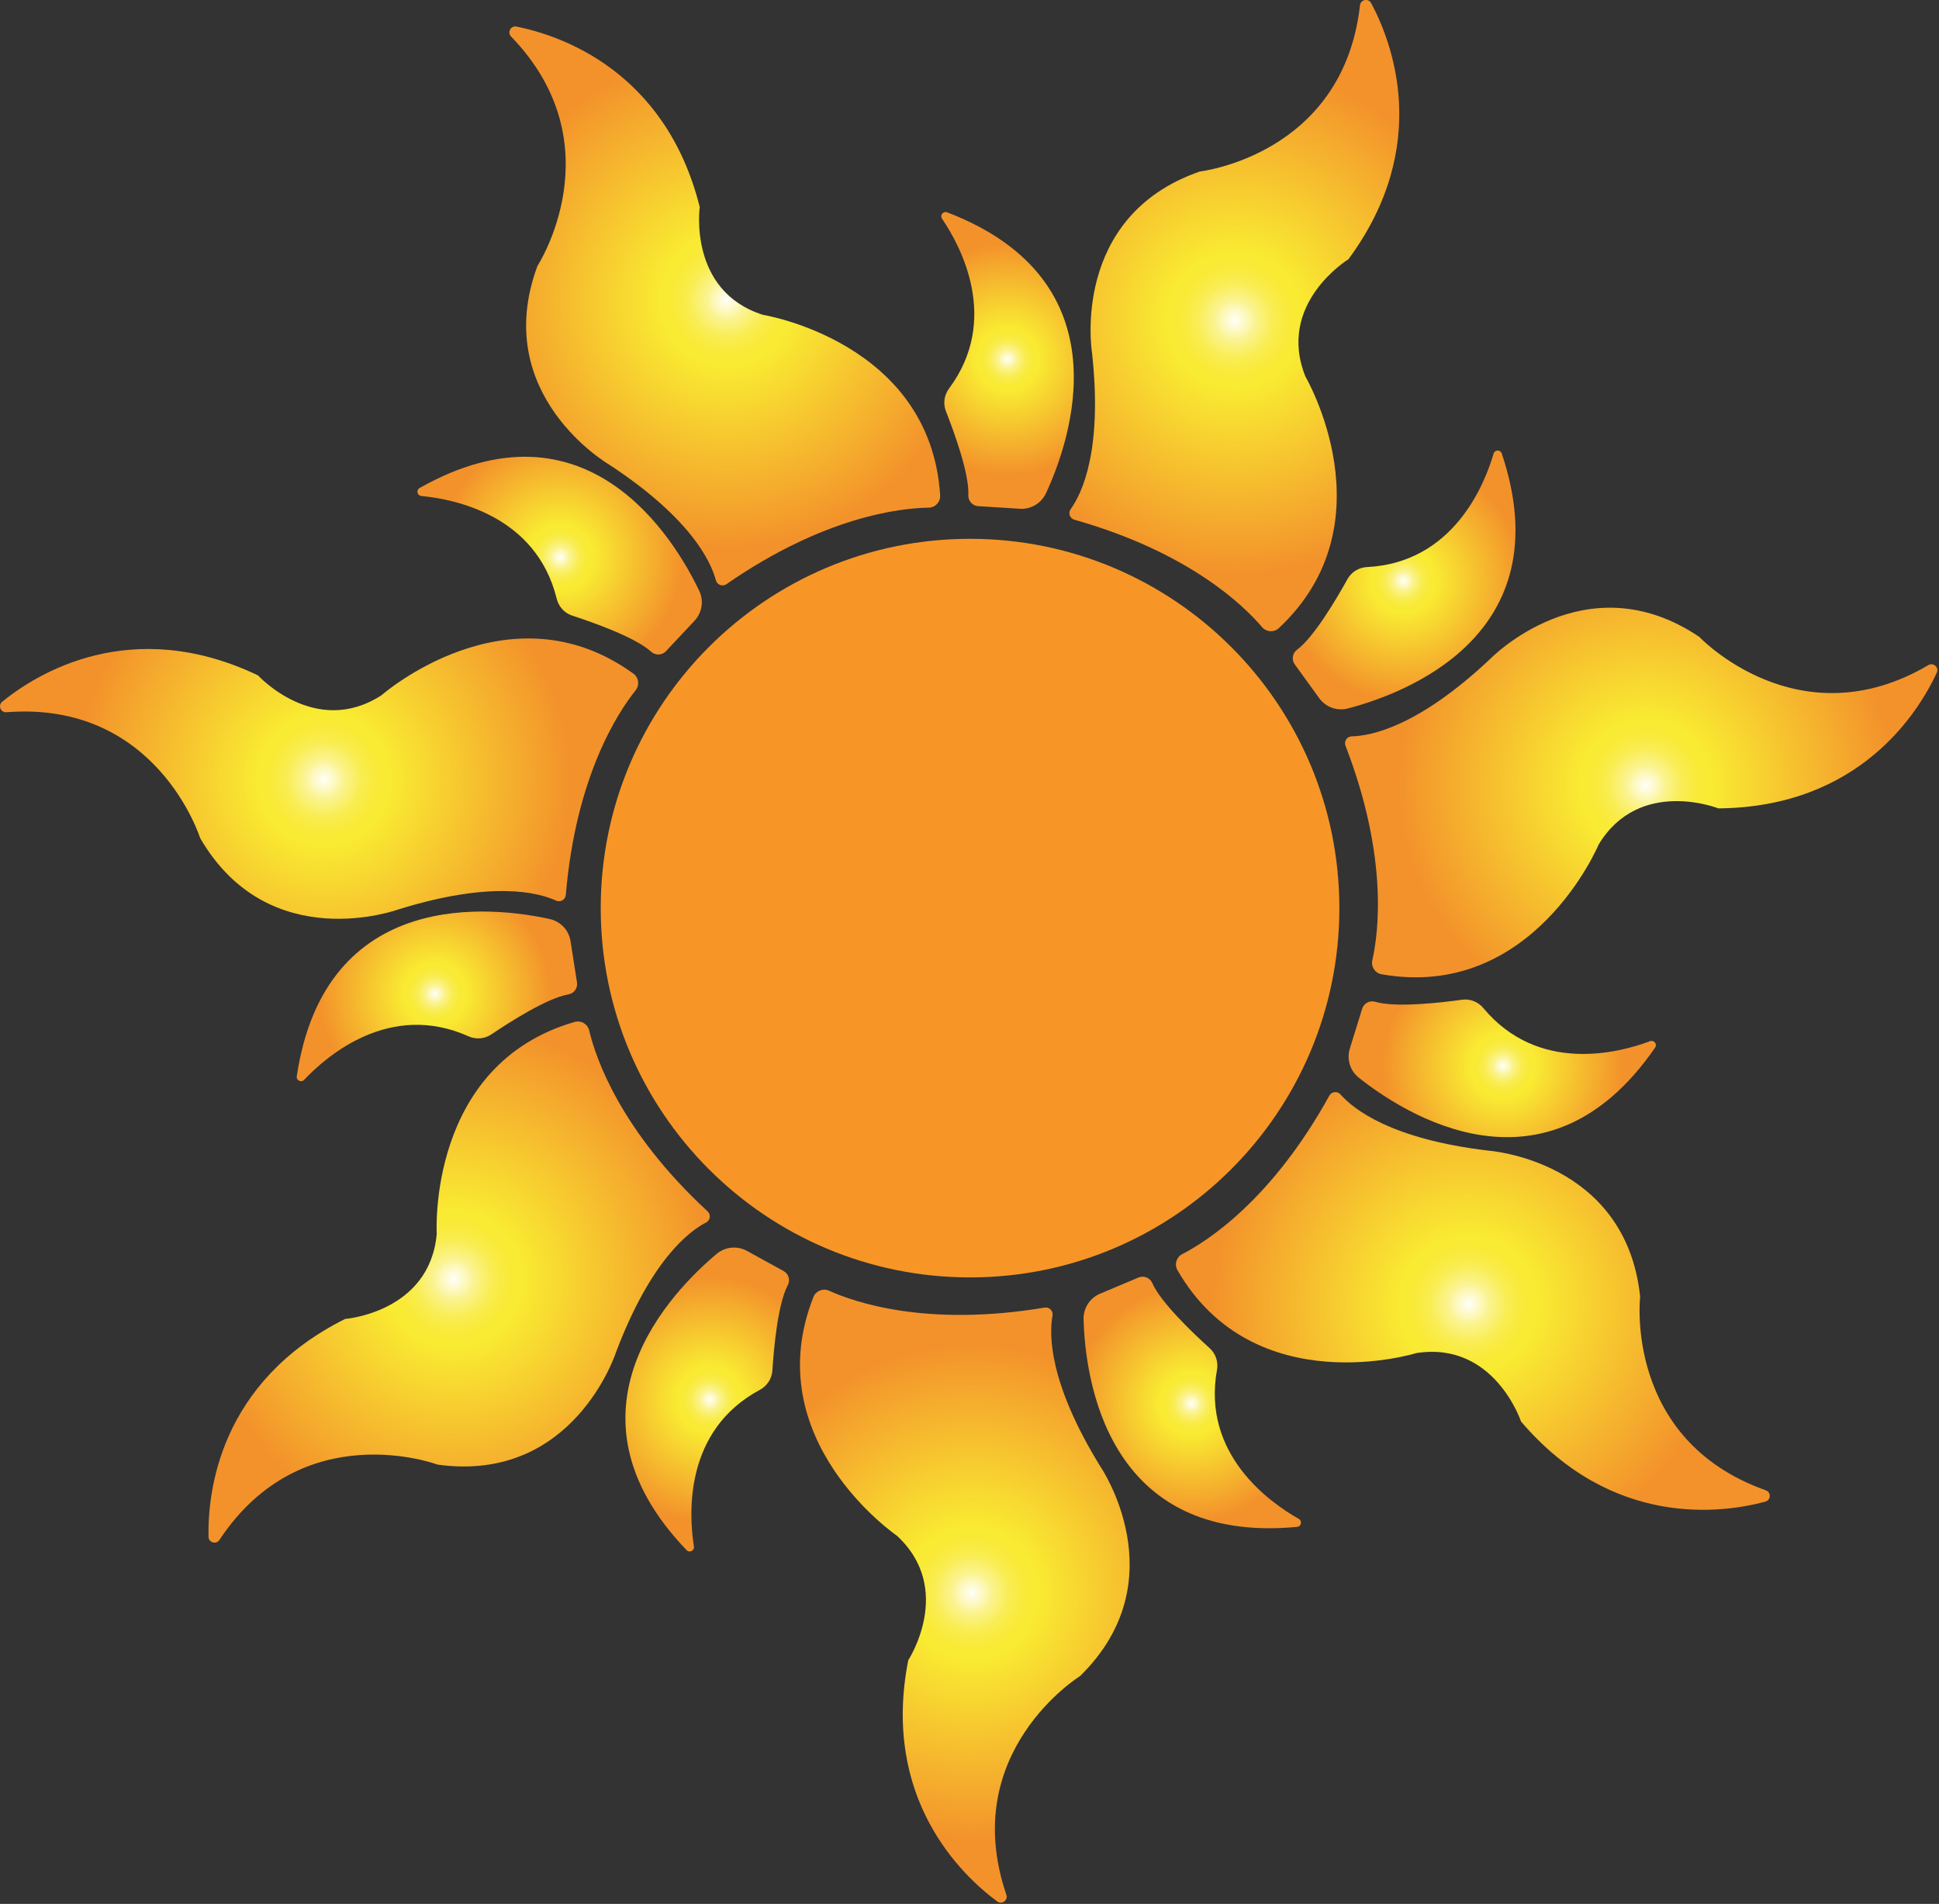 <svg width="1108" height="1088" viewBox="0 0 1108 1088" fill="none" xmlns="http://www.w3.org/2000/svg">
<rect x="0" y="0" width="1108" height="1088" fill="#333333" stroke="none"/>
<g clip-path="url(#clip0_451_1122)">
<path d="M473.729 737.59C488.419 744.24 529.779 758.49 596.929 747.23C599.609 746.78 601.919 749.13 601.439 751.81C599.439 762.8 599.349 790.23 628.649 837.83C628.649 837.83 673.339 902.76 617.209 957.77C617.209 957.77 547.189 1001.13 575.069 1082.78C576.139 1085.93 572.519 1088.59 569.849 1086.61C549.639 1071.65 503.449 1027.88 518.999 948.74C518.999 948.74 545.579 908.2 512.539 877.61C512.539 877.61 432.509 822.98 464.819 741.19C466.209 737.67 470.279 736.03 473.729 737.59Z" fill="url(#paint0_radial_451_1122)"/>
<path d="M447.76 726.34L426.82 714.83C421.27 711.78 414.42 712.46 409.56 716.52C384.41 737.54 316.22 806.59 392.35 885.84C394 887.56 396.9 886.12 396.53 883.77C393.57 865.05 390.9 817.42 434.24 794.22C438.34 792.02 441.05 787.89 441.35 783.25C442.18 770.42 444.48 745.12 450.15 734.46C451.7 731.54 450.66 727.93 447.77 726.34H447.76Z" fill="url(#paint1_radial_451_1122)"/>
<path d="M554.31 729.99C670.864 729.99 765.35 635.504 765.35 518.95C765.35 402.396 670.864 307.91 554.31 307.91C437.755 307.91 343.27 402.396 343.27 518.95C343.27 635.504 437.755 729.99 554.31 729.99Z" fill="#F79626"/>
<path d="M336.671 588.85C340.381 604.54 354.381 645.99 404.341 692.25C406.341 694.1 405.891 697.36 403.471 698.61C393.541 703.74 371.781 720.44 352.011 772.72C352.011 772.72 327.931 847.78 250.081 836.97C250.081 836.97 172.971 808.05 125.381 880.02C123.551 882.79 119.231 881.55 119.161 878.22C118.651 853.08 125.071 789.78 197.211 753.72C197.211 753.72 245.541 749.98 249.561 705.13C249.561 705.13 243.881 608.4 328.37 583.99C332.01 582.94 335.791 585.16 336.671 588.85Z" fill="url(#paint2_radial_451_1122)"/>
<path d="M329.71 561.42L326.02 537.82C325.04 531.56 320.32 526.55 314.13 525.19C282.12 518.13 185.79 506.36 169.59 615.05C169.24 617.41 172.14 618.82 173.78 617.09C186.79 603.31 222.86 572.09 267.71 592.21C271.96 594.12 276.88 593.73 280.74 591.13C291.4 583.94 312.83 570.3 324.74 568.27C328 567.71 330.22 564.69 329.71 561.42Z" fill="url(#paint3_radial_451_1122)"/>
<path d="M363.21 394.49C353.12 407.07 329.06 443.6 323.31 511.44C323.08 514.15 320.23 515.81 317.76 514.67C307.61 510 281.06 503.11 227.68 519.69C227.68 519.69 153.69 546.88 114.33 478.85C114.33 478.85 89.7 400.27 3.68 407.01C0.36 407.27 -1.31 403.1 1.27 401C20.78 385.14 74.64 351.25 147.44 385.95C147.44 385.95 180.12 421.76 217.95 397.34C217.95 397.34 290.73 333.36 361.94 384.96C365.01 387.18 365.58 391.53 363.21 394.49Z" fill="url(#paint4_radial_451_1122)"/>
<path d="M380.55 372.13L396.89 354.71C401.22 350.09 402.27 343.28 399.53 337.57C385.4 307.99 335.43 224.8 239.77 278.88C237.69 280.05 238.37 283.21 240.74 283.44C259.61 285.22 306.41 294.45 318.13 342.19C319.24 346.71 322.57 350.35 327 351.8C339.23 355.79 363.16 364.29 372.08 372.43C374.52 374.66 378.28 374.55 380.54 372.14L380.55 372.13Z" fill="url(#paint5_radial_451_1122)"/>
<path d="M530.68 290.11C514.56 290.34 471.07 295.06 415.1 333.83C412.86 335.38 409.77 334.23 409.07 331.6C406.2 320.8 394.61 295.94 347.83 265.34C347.83 265.34 279.75 225.61 307.13 151.94C307.13 151.94 352.03 82.9 292.05 20.88C289.74 18.49 291.89 14.54 295.15 15.19C319.8 20.13 380.23 40.07 399.85 118.3C399.85 118.3 393.05 166.3 435.98 179.92C435.98 179.92 531.65 195.28 537.23 283.05C537.47 286.83 534.48 290.05 530.7 290.1L530.68 290.11Z" fill="url(#paint6_radial_451_1122)"/>
<path d="M558.961 289.241L582.801 290.741C589.121 291.141 595.031 287.611 597.701 281.861C611.511 252.131 643.821 160.621 541.201 121.321C538.971 120.471 536.961 123.001 538.301 124.971C548.951 140.651 571.631 182.611 542.291 222.051C539.511 225.791 538.831 230.671 540.531 235.011C545.241 246.971 553.931 270.851 553.341 282.911C553.181 286.211 555.651 289.041 558.951 289.251L558.961 289.241Z" fill="url(#paint7_radial_451_1122)"/>
<path d="M721.2 358.39C710.76 346.1 679.46 315.54 613.95 297.01C611.33 296.27 610.25 293.16 611.83 290.94C618.34 281.86 630.14 257.1 624 201.54C624 201.54 611.35 123.74 685.62 98C685.62 98 767.45 88.74 777.15 3C777.52 -0.3 781.94 -1.16 783.51 1.77C795.38 23.93 818.43 83.25 770.54 148.14C770.54 148.14 729.18 173.43 745.97 215.21C745.97 215.21 794.97 298.81 730.79 358.93C728.03 361.52 723.65 361.26 721.19 358.37L721.2 358.39Z" fill="url(#paint8_radial_451_1122)"/>
<path d="M739.859 379.659L753.869 399.009C757.589 404.139 764.069 406.459 770.199 404.859C801.919 396.599 893.089 363.329 858.139 259.139C857.379 256.879 854.149 256.939 853.479 259.229C848.149 277.419 830.199 321.609 781.109 324.059C776.459 324.289 772.249 326.869 769.989 330.939C763.759 342.189 750.859 364.069 741.179 371.289C738.529 373.259 737.919 376.969 739.859 379.649V379.659Z" fill="url(#paint9_radial_451_1122)"/>
<path d="M784.181 548.75C787.741 533.02 793.381 489.64 768.851 426.13C767.871 423.59 769.711 420.86 772.431 420.8C783.601 420.55 810.491 415.12 851.221 376.85C851.221 376.85 905.841 320.02 971.011 363.94C971.011 363.94 1027.56 423.81 1101.94 380.08C1104.81 378.39 1108.14 381.41 1106.74 384.43C1096.15 407.23 1062.56 461.28 981.911 461.96C981.911 461.96 936.851 444.07 913.531 482.59C913.531 482.59 876.111 571.97 789.491 556.76C785.761 556.1 783.341 552.45 784.171 548.75H784.181Z" fill="url(#paint10_radial_451_1122)"/>
<path d="M778.382 576.45L771.322 599.27C769.452 605.32 771.492 611.9 776.452 615.84C802.102 636.25 883.452 689.17 945.782 598.66C947.132 596.7 945.142 594.15 942.912 594.99C925.172 601.65 879.052 613.84 847.612 576.05C844.632 572.47 840.042 570.66 835.432 571.3C822.692 573.07 797.452 575.9 785.862 572.49C782.692 571.56 779.362 573.3 778.382 576.45Z" fill="url(#paint11_radial_451_1122)"/>
<path d="M675.551 716.68C689.891 709.3 726.741 685.73 759.621 626.11C760.931 623.73 764.211 623.38 766.011 625.42C773.381 633.82 794.821 650.92 850.331 657.52C850.331 657.52 928.981 662.82 937.231 740.98C937.231 740.98 927.721 822.78 1009.03 851.65C1012.16 852.76 1012 857.26 1008.79 858.12C984.511 864.67 921.521 873.68 869.161 812.34C869.161 812.34 853.901 766.33 809.401 773.22C809.401 773.22 716.881 802.02 672.851 725.89C670.951 722.61 672.201 718.4 675.571 716.67L675.551 716.68Z" fill="url(#paint12_radial_451_1122)"/>
<path d="M650.61 730.041L628.591 739.301C622.751 741.761 619.031 747.551 619.191 753.881C620.051 786.651 631.811 882.981 741.211 872.541C743.581 872.311 744.261 869.151 742.181 867.981C725.671 858.671 686.69 831.181 695.42 782.811C696.25 778.231 694.69 773.551 691.23 770.421C681.69 761.801 663.291 744.281 658.451 733.221C657.131 730.191 653.65 728.761 650.61 730.041Z" fill="url(#paint13_radial_451_1122)"/>
</g>
<defs>
<radialGradient id="paint0_radial_451_1122" cx="0" cy="0" r="1" gradientUnits="userSpaceOnUse" gradientTransform="translate(555.318 910.297) rotate(-3.13) scale(141.16 141.16)">
<stop stop-color="white"/>
<stop offset="0.01" stop-color="#FEFDEC"/>
<stop offset="0.05" stop-color="#FDF8BB"/>
<stop offset="0.08" stop-color="#FBF391"/>
<stop offset="0.12" stop-color="#FAF06E"/>
<stop offset="0.15" stop-color="#F9ED54"/>
<stop offset="0.19" stop-color="#F9EB41"/>
<stop offset="0.23" stop-color="#F9EA35"/>
<stop offset="0.27" stop-color="#F9EA32"/>
<stop offset="1" stop-color="#F3922B"/>
</radialGradient>
<radialGradient id="paint1_radial_451_1122" cx="0" cy="0" r="1" gradientUnits="userSpaceOnUse" gradientTransform="translate(405.634 799.825) rotate(-3.13) scale(69.97 69.97)">
<stop stop-color="white"/>
<stop offset="0.01" stop-color="#FEFDEC"/>
<stop offset="0.05" stop-color="#FDF8BB"/>
<stop offset="0.08" stop-color="#FBF391"/>
<stop offset="0.12" stop-color="#FAF06E"/>
<stop offset="0.15" stop-color="#F9ED54"/>
<stop offset="0.19" stop-color="#F9EB41"/>
<stop offset="0.23" stop-color="#F9EA35"/>
<stop offset="0.27" stop-color="#F9EA32"/>
<stop offset="1" stop-color="#F3922B"/>
</radialGradient>
<radialGradient id="paint2_radial_451_1122" cx="0" cy="0" r="1" gradientUnits="userSpaceOnUse" gradientTransform="translate(259.32 730.842) rotate(-3.13) scale(145.54 145.54)">
<stop stop-color="white"/>
<stop offset="0.01" stop-color="#FEFDEC"/>
<stop offset="0.05" stop-color="#FDF8BB"/>
<stop offset="0.08" stop-color="#FBF391"/>
<stop offset="0.12" stop-color="#FAF06E"/>
<stop offset="0.15" stop-color="#F9ED54"/>
<stop offset="0.19" stop-color="#F9EB41"/>
<stop offset="0.23" stop-color="#F9EA35"/>
<stop offset="0.27" stop-color="#F9EA32"/>
<stop offset="1" stop-color="#F3922B"/>
</radialGradient>
<radialGradient id="paint3_radial_451_1122" cx="0" cy="0" r="1" gradientUnits="userSpaceOnUse" gradientTransform="translate(248.527 567.918) rotate(-3.13) scale(66.04 66.04)">
<stop stop-color="white"/>
<stop offset="0.01" stop-color="#FEFDEC"/>
<stop offset="0.05" stop-color="#FDF8BB"/>
<stop offset="0.08" stop-color="#FBF391"/>
<stop offset="0.12" stop-color="#FAF06E"/>
<stop offset="0.15" stop-color="#F9ED54"/>
<stop offset="0.19" stop-color="#F9EB41"/>
<stop offset="0.23" stop-color="#F9EA35"/>
<stop offset="0.27" stop-color="#F9EA32"/>
<stop offset="1" stop-color="#F3922B"/>
</radialGradient>
<radialGradient id="paint4_radial_451_1122" cx="0" cy="0" r="1" gradientUnits="userSpaceOnUse" gradientTransform="translate(184.984 445.435) rotate(-3.13) scale(140.89 140.89)">
<stop stop-color="white"/>
<stop offset="0.01" stop-color="#FEFDEC"/>
<stop offset="0.05" stop-color="#FDF8BB"/>
<stop offset="0.08" stop-color="#FBF391"/>
<stop offset="0.12" stop-color="#FAF06E"/>
<stop offset="0.15" stop-color="#F9ED54"/>
<stop offset="0.19" stop-color="#F9EB41"/>
<stop offset="0.23" stop-color="#F9EA35"/>
<stop offset="0.27" stop-color="#F9EA32"/>
<stop offset="1" stop-color="#F3922B"/>
</radialGradient>
<radialGradient id="paint5_radial_451_1122" cx="0" cy="0" r="1" gradientUnits="userSpaceOnUse" gradientTransform="translate(320.121 318.436) rotate(-3.13) scale(69.78 69.78)">
<stop stop-color="white"/>
<stop offset="0.01" stop-color="#FEFDEC"/>
<stop offset="0.05" stop-color="#FDF8BB"/>
<stop offset="0.08" stop-color="#FBF391"/>
<stop offset="0.12" stop-color="#FAF06E"/>
<stop offset="0.15" stop-color="#F9ED54"/>
<stop offset="0.19" stop-color="#F9EB41"/>
<stop offset="0.23" stop-color="#F9EA35"/>
<stop offset="0.27" stop-color="#F9EA32"/>
<stop offset="1" stop-color="#F3922B"/>
</radialGradient>
<radialGradient id="paint6_radial_451_1122" cx="0" cy="0" r="1" gradientUnits="userSpaceOnUse" gradientTransform="translate(415.269 171.462) rotate(-3.13) scale(141.15 141.15)">
<stop stop-color="white"/>
<stop offset="0.01" stop-color="#FEFDEC"/>
<stop offset="0.05" stop-color="#FDF8BB"/>
<stop offset="0.08" stop-color="#FBF391"/>
<stop offset="0.12" stop-color="#FAF06E"/>
<stop offset="0.15" stop-color="#F9ED54"/>
<stop offset="0.19" stop-color="#F9EB41"/>
<stop offset="0.23" stop-color="#F9EA35"/>
<stop offset="0.27" stop-color="#F9EA32"/>
<stop offset="1" stop-color="#F3922B"/>
</radialGradient>
<radialGradient id="paint7_radial_451_1122" cx="0" cy="0" r="1" gradientUnits="userSpaceOnUse" gradientTransform="translate(575.722 205.222) rotate(-3.13) scale(66.25 66.25)">
<stop stop-color="white"/>
<stop offset="0.01" stop-color="#FEFDEC"/>
<stop offset="0.05" stop-color="#FDF8BB"/>
<stop offset="0.08" stop-color="#FBF391"/>
<stop offset="0.12" stop-color="#FAF06E"/>
<stop offset="0.15" stop-color="#F9ED54"/>
<stop offset="0.19" stop-color="#F9EB41"/>
<stop offset="0.23" stop-color="#F9EA35"/>
<stop offset="0.27" stop-color="#F9EA32"/>
<stop offset="1" stop-color="#F3922B"/>
</radialGradient>
<radialGradient id="paint8_radial_451_1122" cx="0" cy="0" r="1" gradientUnits="userSpaceOnUse" gradientTransform="translate(705.641 182.984) rotate(-3.13) scale(144.9 144.9)">
<stop stop-color="white"/>
<stop offset="0.01" stop-color="#FEFDEC"/>
<stop offset="0.05" stop-color="#FDF8BB"/>
<stop offset="0.08" stop-color="#FBF391"/>
<stop offset="0.12" stop-color="#FAF06E"/>
<stop offset="0.15" stop-color="#F9ED54"/>
<stop offset="0.19" stop-color="#F9EB41"/>
<stop offset="0.23" stop-color="#F9EA35"/>
<stop offset="0.27" stop-color="#F9EA32"/>
<stop offset="1" stop-color="#F3922B"/>
</radialGradient>
<radialGradient id="paint9_radial_451_1122" cx="0" cy="0" r="1" gradientUnits="userSpaceOnUse" gradientTransform="translate(802.017 331.933) rotate(-3.13) scale(68.57 68.57)">
<stop stop-color="white"/>
<stop offset="0.01" stop-color="#FEFDEC"/>
<stop offset="0.05" stop-color="#FDF8BB"/>
<stop offset="0.08" stop-color="#FBF391"/>
<stop offset="0.12" stop-color="#FAF06E"/>
<stop offset="0.15" stop-color="#F9ED54"/>
<stop offset="0.19" stop-color="#F9EB41"/>
<stop offset="0.23" stop-color="#F9EA35"/>
<stop offset="0.27" stop-color="#F9EA32"/>
<stop offset="1" stop-color="#F3922B"/>
</radialGradient>
<radialGradient id="paint10_radial_451_1122" cx="0" cy="0" r="1" gradientUnits="userSpaceOnUse" gradientTransform="translate(940.284 448.769) rotate(-3.13) scale(140.47 140.47)">
<stop stop-color="white"/>
<stop offset="0.01" stop-color="#FEFDEC"/>
<stop offset="0.05" stop-color="#FDF8BB"/>
<stop offset="0.08" stop-color="#FBF391"/>
<stop offset="0.12" stop-color="#FAF06E"/>
<stop offset="0.15" stop-color="#F9ED54"/>
<stop offset="0.19" stop-color="#F9EB41"/>
<stop offset="0.23" stop-color="#F9EA35"/>
<stop offset="0.27" stop-color="#F9EA32"/>
<stop offset="1" stop-color="#F3922B"/>
</radialGradient>
<radialGradient id="paint11_radial_451_1122" cx="0" cy="0" r="1" gradientUnits="userSpaceOnUse" gradientTransform="translate(858.879 609.123) rotate(-3.13) scale(68.53 68.53)">
<stop stop-color="white"/>
<stop offset="0.01" stop-color="#FEFDEC"/>
<stop offset="0.05" stop-color="#FDF8BB"/>
<stop offset="0.08" stop-color="#FBF391"/>
<stop offset="0.12" stop-color="#FAF06E"/>
<stop offset="0.15" stop-color="#F9ED54"/>
<stop offset="0.19" stop-color="#F9EB41"/>
<stop offset="0.23" stop-color="#F9EA35"/>
<stop offset="0.27" stop-color="#F9EA32"/>
<stop offset="1" stop-color="#F3922B"/>
</radialGradient>
<radialGradient id="paint12_radial_451_1122" cx="0" cy="0" r="1" gradientUnits="userSpaceOnUse" gradientTransform="translate(839.225 745.129) rotate(-3.13) scale(146.84 146.84)">
<stop stop-color="white"/>
<stop offset="0.01" stop-color="#FEFDEC"/>
<stop offset="0.05" stop-color="#FDF8BB"/>
<stop offset="0.08" stop-color="#FBF391"/>
<stop offset="0.12" stop-color="#FAF06E"/>
<stop offset="0.15" stop-color="#F9ED54"/>
<stop offset="0.19" stop-color="#F9EB41"/>
<stop offset="0.23" stop-color="#F9EA35"/>
<stop offset="0.27" stop-color="#F9EA32"/>
<stop offset="1" stop-color="#F3922B"/>
</radialGradient>
<radialGradient id="paint13_radial_451_1122" cx="0" cy="0" r="1" gradientUnits="userSpaceOnUse" gradientTransform="translate(680.715 802.029) rotate(-3.13) scale(66.8 66.8)">
<stop stop-color="white"/>
<stop offset="0.01" stop-color="#FEFDEC"/>
<stop offset="0.05" stop-color="#FDF8BB"/>
<stop offset="0.08" stop-color="#FBF391"/>
<stop offset="0.12" stop-color="#FAF06E"/>
<stop offset="0.15" stop-color="#F9ED54"/>
<stop offset="0.19" stop-color="#F9EB41"/>
<stop offset="0.23" stop-color="#F9EA35"/>
<stop offset="0.27" stop-color="#F9EA32"/>
<stop offset="1" stop-color="#F3922B"/>
</radialGradient>
<clipPath id="clip0_451_1122">
<rect width="1107.08" height="1087.29" fill="white"/>
</clipPath>
</defs>
</svg>
